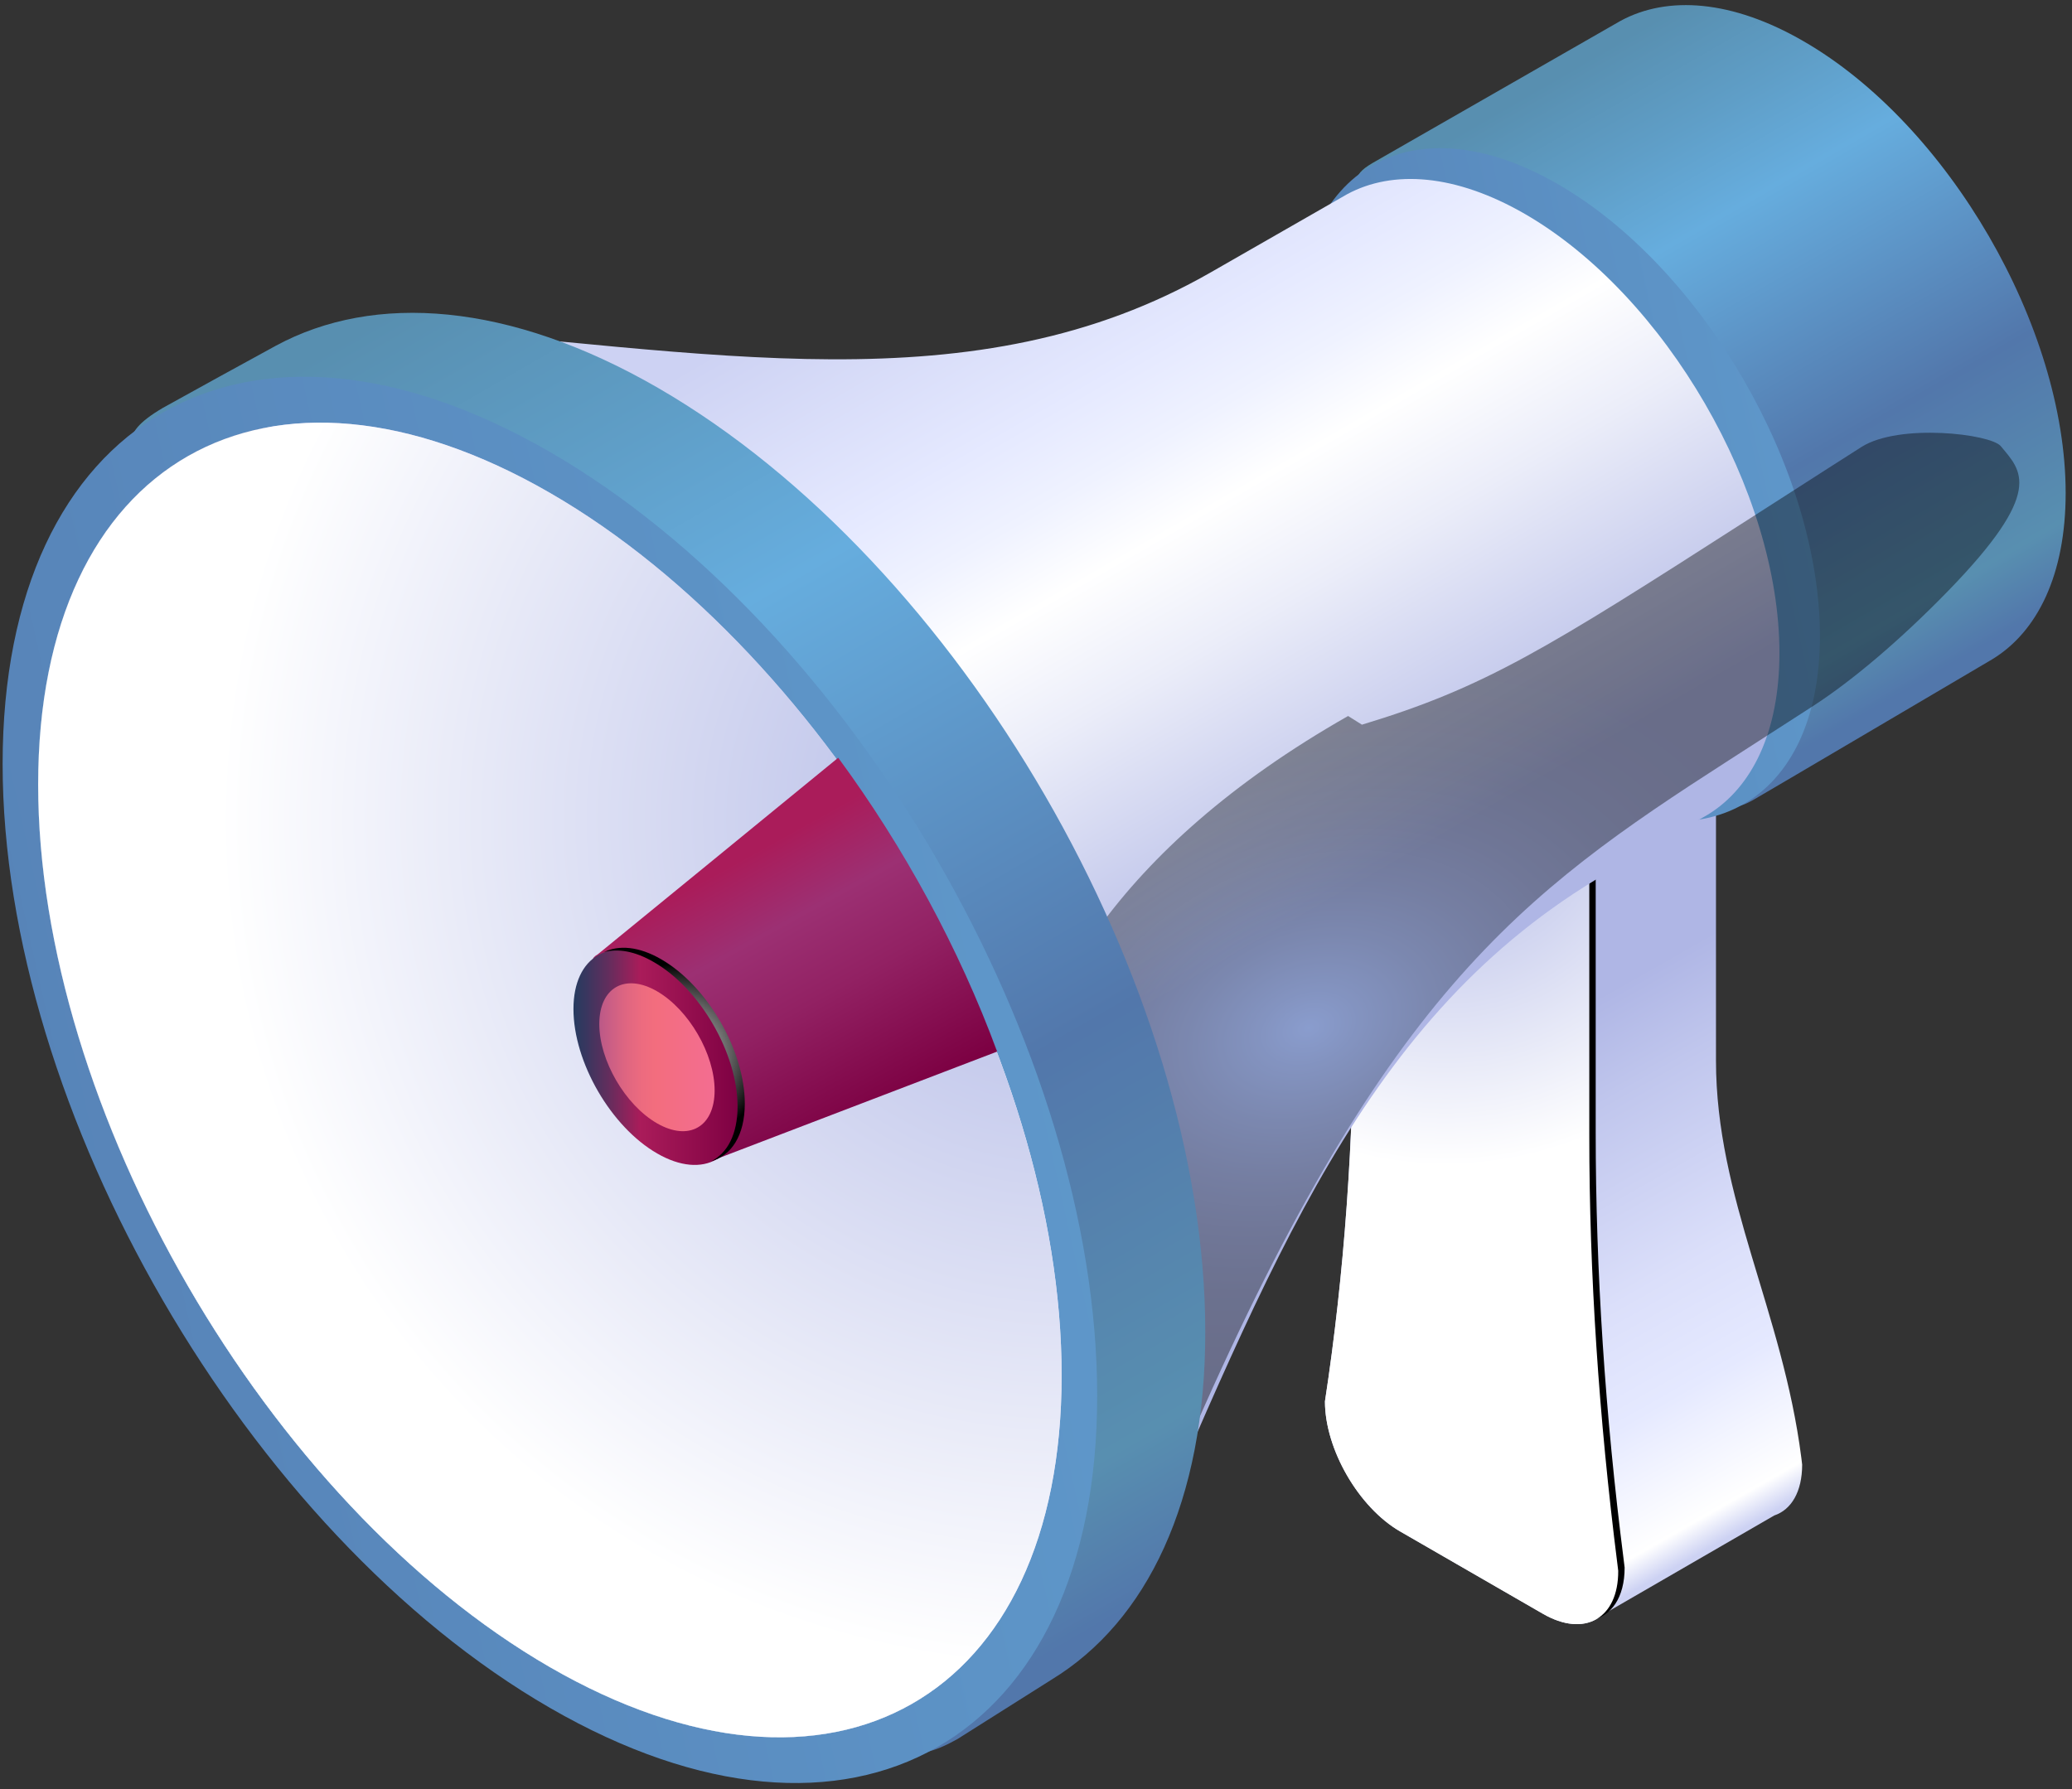 <svg width="264" height="228" viewBox="0 0 264 228" fill="none" xmlns="http://www.w3.org/2000/svg">
<rect x="0" y="0" width="264" height="228" fill="#333333" stroke="none"/>
<path d="M229.619 186.654L229.514 185.785C227.117 167.036 218.638 152.737 218.638 135.146V90.063L188.644 72.736L172.502 82.347C172.502 82.347 194.701 148.839 192.226 165.034C192.226 171.117 196.544 178.57 201.837 181.624L202.101 181.782L204.892 205.377L226.064 193.132C228.25 192.395 229.619 190.104 229.619 186.654Z" fill="url(#paint0_linear_4202_300)"/>
<path d="M196.598 205.666L178.428 195.185C173.109 192.131 168.816 184.678 168.816 178.595C171.292 162.4 172.503 145.284 172.503 127.456V82.347L202.497 99.674V144.757C202.497 162.321 203.708 180.57 206.078 199.32L206.183 200.189C206.21 206.272 201.891 208.721 196.598 205.666Z" fill="url(#paint1_linear_4202_300)"/>
<path d="M206.894 198.899C204.498 180.15 203.313 161.927 203.313 144.337V99.254L173.319 81.927V83.454L201.733 99.86V144.942C201.733 162.507 202.944 180.756 205.314 199.505L205.42 200.374C205.42 203.376 204.366 205.483 202.681 206.483C205.288 206.009 207 203.613 207 199.768L206.894 198.899Z" fill="url(#paint2_radial_4202_300)"/>
<path d="M192.489 142.281L189.935 163.085L195.517 159.872V140.464L192.489 142.281Z" fill="url(#paint3_linear_4202_300)"/>
<path d="M192.518 142.282L189.937 163.085L178.982 156.897L181.563 135.988L192.518 142.282Z" fill="url(#paint4_linear_4202_300)"/>
<path d="M181.562 135.988L192.516 142.282L195.518 140.465L184.537 134.197L181.562 135.988Z" fill="url(#paint5_linear_4202_300)"/>
<path d="M196.598 205.666L178.428 195.185C173.109 192.131 168.816 184.678 168.816 178.595C171.292 162.4 172.503 145.284 172.503 127.456V82.347L202.497 99.674V144.757C202.497 162.321 203.708 180.57 206.078 199.32L206.183 200.189C206.21 206.272 201.891 208.721 196.598 205.666Z" fill="url(#paint6_radial_4202_300)"/>
<path d="M263.192 62.834C263.192 73.183 259.637 80.504 253.818 84.033C253.633 84.138 223.534 101.887 223.35 101.966C217.32 105.336 221.164 97.673 212 92.407C193.567 81.768 178.61 55.988 178.61 34.816C178.61 24.361 168.945 24.256 174.87 20.78C175.028 20.675 206.312 2.768 206.47 2.663C212.474 -0.603 220.717 0.003 229.775 5.243C248.235 15.882 263.192 41.689 263.192 62.834Z" fill="url(#paint7_linear_4202_300)"/>
<path d="M231.884 81.057C231.884 102.229 216.927 110.735 198.493 100.096C180.06 89.457 165.103 63.677 165.103 42.505C165.103 21.333 180.06 12.828 198.493 23.466C216.953 34.105 231.884 59.885 231.884 81.057Z" fill="url(#paint8_linear_4202_300)"/>
<path d="M226.723 83.216C226.723 93.249 223.247 100.359 217.611 103.809C217.585 103.835 212.292 106.89 204.787 111.235C173.529 129.379 161.837 161.558 144.405 201.269C144.352 201.374 144.326 201.453 144.326 201.453C132.449 208.089 37.149 48.351 48.815 41.478C48.815 41.478 48.841 41.478 48.867 41.478C90.606 44.691 124.102 52.038 154.359 34.658C164.181 29.022 171.581 24.783 171.633 24.756C177.479 21.596 185.458 22.176 194.28 27.258C212.187 37.607 226.723 62.65 226.723 83.216Z" fill="url(#paint9_linear_4202_300)"/>
<g opacity="0.4">
<path d="M248.158 75.368C242.048 81.636 236.018 86.718 231.12 89.904C231.094 89.931 226.591 92.827 220.244 96.909C193.727 113.973 176.03 126.85 151.013 184.783C150.961 184.888 139.638 165.639 139.638 165.639C129.71 171.985 111.856 125.323 171.765 91.247L173.529 92.353C189.145 87.64 197.045 82.715 222.588 66.31C230.883 60.99 237.15 56.961 237.177 56.961C241.996 53.907 253.635 55.302 254.925 56.856C257.532 60.016 260.64 62.544 248.158 75.368Z" fill="url(#paint10_radial_4202_300)"/>
</g>
<path d="M153.568 169.748C153.568 191.341 146.115 206.641 134.002 214.041C133.633 214.251 122.363 221.414 121.994 221.625C109.38 228.682 117.438 212.671 98.32 201.638C59.794 179.386 28.563 125.534 28.563 81.321C28.563 59.464 8.366 59.28 20.742 51.985C21.084 51.775 34.778 44.243 35.147 44.059C47.708 37.265 64.903 38.503 83.837 49.431C122.336 71.683 153.568 125.561 153.568 169.748Z" fill="url(#paint11_linear_4202_300)"/>
<path d="M139.795 177.885C139.795 222.072 108.564 239.9 70.065 217.648C31.539 195.397 0.334 141.545 0.334 97.358C0.334 53.17 31.565 35.343 70.065 57.594C108.564 79.846 139.795 133.698 139.795 177.885Z" fill="url(#paint12_linear_4202_300)"/>
<path d="M135.265 175.277C135.265 216.594 106.061 233.237 70.064 212.46C34.066 191.657 4.862 141.307 4.862 99.99C4.862 58.673 34.066 42.031 70.064 62.808C106.061 83.585 135.265 133.96 135.265 175.277Z" fill="url(#paint13_linear_4202_300)"/>
<path d="M82.888 207.063C46.89 186.286 17.687 135.91 17.687 94.593C17.687 75.554 23.901 61.756 34.119 54.435C16.502 57.648 4.862 73.895 4.862 99.965C4.862 141.282 34.066 191.632 70.064 212.435C89.471 223.653 106.904 223.943 118.833 215.411C108.51 217.307 96.16 214.726 82.888 207.063Z" fill="url(#paint14_linear_4202_300)"/>
<path d="M135.265 175.277C135.265 216.594 106.061 233.237 70.064 212.46C34.066 191.657 4.862 141.307 4.862 99.99C4.862 58.673 34.066 42.031 70.064 62.808C106.061 83.585 135.265 133.96 135.265 175.277Z" fill="url(#paint15_radial_4202_300)"/>
<path d="M106.799 96.567C102.876 99.78 76.226 121.584 76.174 121.61C74.278 122.716 77.385 122.742 77.385 126.087C77.385 132.854 82.178 141.097 88.05 144.494C90.973 146.179 89.735 148.628 91.684 147.548C91.737 147.522 119.492 136.91 127.05 134.013C122.204 120.899 115.226 108.022 106.799 96.567Z" fill="url(#paint16_linear_4202_300)"/>
<path d="M94.396 140.912C94.396 147.68 89.604 150.392 83.731 146.995C77.833 143.598 73.066 135.356 73.066 128.588C73.066 121.821 77.859 119.108 83.731 122.505C89.604 125.902 94.396 134.145 94.396 140.912Z" fill="url(#paint17_linear_4202_300)"/>
<path d="M91.052 138.963C91.052 143.624 87.761 145.494 83.705 143.15C79.65 140.807 76.358 135.145 76.358 130.51C76.358 125.849 79.65 123.98 83.705 126.323C87.761 128.667 91.052 134.329 91.052 138.963Z" fill="url(#paint18_linear_4202_300)"/>
<path d="M84.231 122.241C81.413 120.609 78.832 120.398 76.936 121.346C78.727 120.846 80.913 121.214 83.309 122.61C89.208 126.007 93.974 134.249 93.974 141.017C93.974 144.546 92.684 146.968 90.603 147.995C93.21 147.258 94.896 144.677 94.896 140.648C94.896 133.881 90.13 125.638 84.231 122.241Z" fill="url(#paint19_radial_4202_300)"/>
<defs>
<linearGradient id="paint0_linear_4202_300" x1="234.529" y1="187.746" x2="187.925" y2="105.826" gradientUnits="userSpaceOnUse">
<stop stop-color="#CDD2F3"/>
<stop offset="0.04" stop-color="white"/>
<stop offset="0.167" stop-color="#EBEEFF"/>
<stop offset="0.202" stop-color="#E5E9FF"/>
<stop offset="0.347" stop-color="#DBDFFA"/>
<stop offset="0.593" stop-color="#C0C6ED"/>
<stop offset="0.722" stop-color="#AFB6E5"/>
<stop offset="0.909" stop-color="#AFB6E5"/>
<stop offset="1" stop-color="#AFB6E5"/>
</linearGradient>
<linearGradient id="paint1_linear_4202_300" x1="214.266" y1="188.255" x2="165.397" y2="108.484" gradientUnits="userSpaceOnUse">
<stop stop-color="#E5E9FF"/>
<stop offset="0.229" stop-color="#DBDFFA"/>
<stop offset="0.619" stop-color="#C0C6ED"/>
<stop offset="0.823" stop-color="#AFB6E5"/>
</linearGradient>
<radialGradient id="paint2_radial_4202_300" cx="0" cy="0" r="1" gradientUnits="userSpaceOnUse" gradientTransform="translate(231.612 165.46) scale(43.464 43.464)">
<stop offset="1"/>
</radialGradient>
<linearGradient id="paint3_linear_4202_300" x1="189.503" y1="152.743" x2="211.292" y2="146.218" gradientUnits="userSpaceOnUse">
<stop offset="0.035" stop-color="#5277AB"/>
<stop offset="0.373" stop-color="#5886BA"/>
<stop offset="1" stop-color="#66ADDE"/>
</linearGradient>
<linearGradient id="paint4_linear_4202_300" x1="160.115" y1="155.291" x2="212.501" y2="143.547" gradientUnits="userSpaceOnUse">
<stop offset="0.035" stop-color="#5277AB"/>
<stop offset="0.373" stop-color="#5886BA"/>
<stop offset="1" stop-color="#66ADDE"/>
</linearGradient>
<linearGradient id="paint5_linear_4202_300" x1="191.818" y1="131.975" x2="188.061" y2="139.134" gradientUnits="userSpaceOnUse">
<stop offset="0.035" stop-color="#5277AB"/>
<stop offset="0.373" stop-color="#5886BA"/>
<stop offset="1" stop-color="#66ADDE"/>
</linearGradient>
<radialGradient id="paint6_radial_4202_300" cx="0" cy="0" r="1" gradientUnits="userSpaceOnUse" gradientTransform="translate(184.217 102.084) scale(46.485 46.485)">
<stop stop-color="#AFB6E5"/>
<stop offset="1" stop-color="white"/>
</radialGradient>
<linearGradient id="paint7_linear_4202_300" x1="197.182" y1="7.718" x2="244.524" y2="89.716" gradientUnits="userSpaceOnUse">
<stop offset="0.025" stop-color="#588FB0"/>
<stop offset="0.17" stop-color="#5F9EC7"/>
<stop offset="0.298" stop-color="#66ADDE"/>
<stop offset="0.641" stop-color="#5277AB"/>
<stop offset="0.884" stop-color="#588FB0"/>
<stop offset="0.975" stop-color="#5277AB"/>
</linearGradient>
<linearGradient id="paint8_linear_4202_300" x1="106.013" y1="82.506" x2="295.1" y2="40.119" gradientUnits="userSpaceOnUse">
<stop offset="0.035" stop-color="#5277AB"/>
<stop offset="0.373" stop-color="#5886BA"/>
<stop offset="1" stop-color="#66ADDE"/>
</linearGradient>
<linearGradient id="paint9_linear_4202_300" x1="117.981" y1="29.302" x2="187.081" y2="148.988" gradientUnits="userSpaceOnUse">
<stop stop-color="#CDD2F3"/>
<stop offset="0.202" stop-color="#E5E9FF"/>
<stop offset="0.276" stop-color="#EFF2FF"/>
<stop offset="0.353" stop-color="white"/>
<stop offset="0.462" stop-color="#EBEDF9"/>
<stop offset="0.683" stop-color="#B9BFE8"/>
<stop offset="0.722" stop-color="#AFB6E5"/>
<stop offset="0.909" stop-color="#AFB6E5"/>
<stop offset="1" stop-color="#AFB6E5"/>
</linearGradient>
<radialGradient id="paint10_radial_4202_300" cx="0" cy="0" r="1" gradientUnits="userSpaceOnUse" gradientTransform="translate(166.729 130.997) rotate(-20.342) scale(65.451 46.326)">
<stop stop-color="#5277AB"/>
<stop offset="0.097" stop-color="#42608A"/>
<stop offset="0.241" stop-color="#2E4360"/>
<stop offset="0.388" stop-color="#1E2B3E"/>
<stop offset="0.536" stop-color="#111823"/>
<stop offset="0.686" stop-color="#070B0F"/>
<stop offset="0.839" stop-color="#020304"/>
<stop offset="1"/>
</radialGradient>
<linearGradient id="paint11_linear_4202_300" x1="41.149" y1="39.084" x2="141.168" y2="212.322" gradientUnits="userSpaceOnUse">
<stop offset="0.025" stop-color="#588FB0"/>
<stop offset="0.17" stop-color="#5F9EC7"/>
<stop offset="0.298" stop-color="#66ADDE"/>
<stop offset="0.641" stop-color="#5277AB"/>
<stop offset="0.884" stop-color="#588FB0"/>
<stop offset="0.975" stop-color="#5277AB"/>
</linearGradient>
<linearGradient id="paint12_linear_4202_300" x1="-123.14" y1="180.934" x2="271.824" y2="92.396" gradientUnits="userSpaceOnUse">
<stop offset="0.035" stop-color="#5277AB"/>
<stop offset="0.373" stop-color="#5886BA"/>
<stop offset="1" stop-color="#66ADDE"/>
</linearGradient>
<linearGradient id="paint13_linear_4202_300" x1="114.461" y1="214.54" x2="23.162" y2="56.406" gradientUnits="userSpaceOnUse">
<stop stop-color="#CDD2F3"/>
<stop offset="0.202" stop-color="#E5E9FF"/>
<stop offset="0.276" stop-color="#EFF2FF"/>
<stop offset="0.353" stop-color="white"/>
<stop offset="0.462" stop-color="#EBEDF9"/>
<stop offset="0.683" stop-color="#B9BFE8"/>
<stop offset="0.722" stop-color="#AFB6E5"/>
<stop offset="0.909" stop-color="#AFB6E5"/>
<stop offset="1" stop-color="#AFB6E5"/>
</linearGradient>
<linearGradient id="paint14_linear_4202_300" x1="97.209" y1="227.279" x2="6.377" y2="69.954" gradientUnits="userSpaceOnUse">
<stop offset="0.025" stop-color="#588FB0"/>
<stop offset="0.17" stop-color="#5F9EC7"/>
<stop offset="0.298" stop-color="#66ADDE"/>
<stop offset="0.641" stop-color="#5277AB"/>
<stop offset="0.884" stop-color="#588FB0"/>
<stop offset="0.975" stop-color="#5277AB"/>
</linearGradient>
<radialGradient id="paint15_radial_4202_300" cx="0" cy="0" r="1" gradientUnits="userSpaceOnUse" gradientTransform="translate(136.094 104.606) scale(107.915 107.915)">
<stop stop-color="#AFB6E5"/>
<stop offset="1" stop-color="white"/>
</radialGradient>
<linearGradient id="paint16_linear_4202_300" x1="88.915" y1="106.768" x2="109.304" y2="143.541" gradientUnits="userSpaceOnUse">
<stop offset="0.121" stop-color="#AA1C5A"/>
<stop offset="0.353" stop-color="#9C3073"/>
<stop offset="0.602" stop-color="#922163"/>
<stop offset="1" stop-color="#7C0042"/>
</linearGradient>
<linearGradient id="paint17_linear_4202_300" x1="73.036" y1="134.738" x2="94.386" y2="134.738" gradientUnits="userSpaceOnUse">
<stop offset="0.005" stop-color="#273B60"/>
<stop offset="0.071" stop-color="#37375F"/>
<stop offset="0.201" stop-color="#602E5D"/>
<stop offset="0.379" stop-color="#A21E5A"/>
<stop offset="0.399" stop-color="#AA1C5A"/>
<stop offset="0.871" stop-color="#870647"/>
<stop offset="1" stop-color="#7C0042"/>
</linearGradient>
<linearGradient id="paint18_linear_4202_300" x1="76.376" y1="134.738" x2="91.046" y2="134.738" gradientUnits="userSpaceOnUse">
<stop offset="0.005" stop-color="#BB5987"/>
<stop offset="0.053" stop-color="#C45C86"/>
<stop offset="0.221" stop-color="#DE6581"/>
<stop offset="0.371" stop-color="#ED6B7F"/>
<stop offset="0.49" stop-color="#F36D7E"/>
<stop offset="1" stop-color="#F36D91"/>
</linearGradient>
<radialGradient id="paint19_radial_4202_300" cx="0" cy="0" r="1" gradientUnits="userSpaceOnUse" gradientTransform="translate(85.908 134.377) scale(11.533 11.533)">
<stop stop-color="white"/>
<stop offset="1"/>
</radialGradient>
</defs>
</svg>
